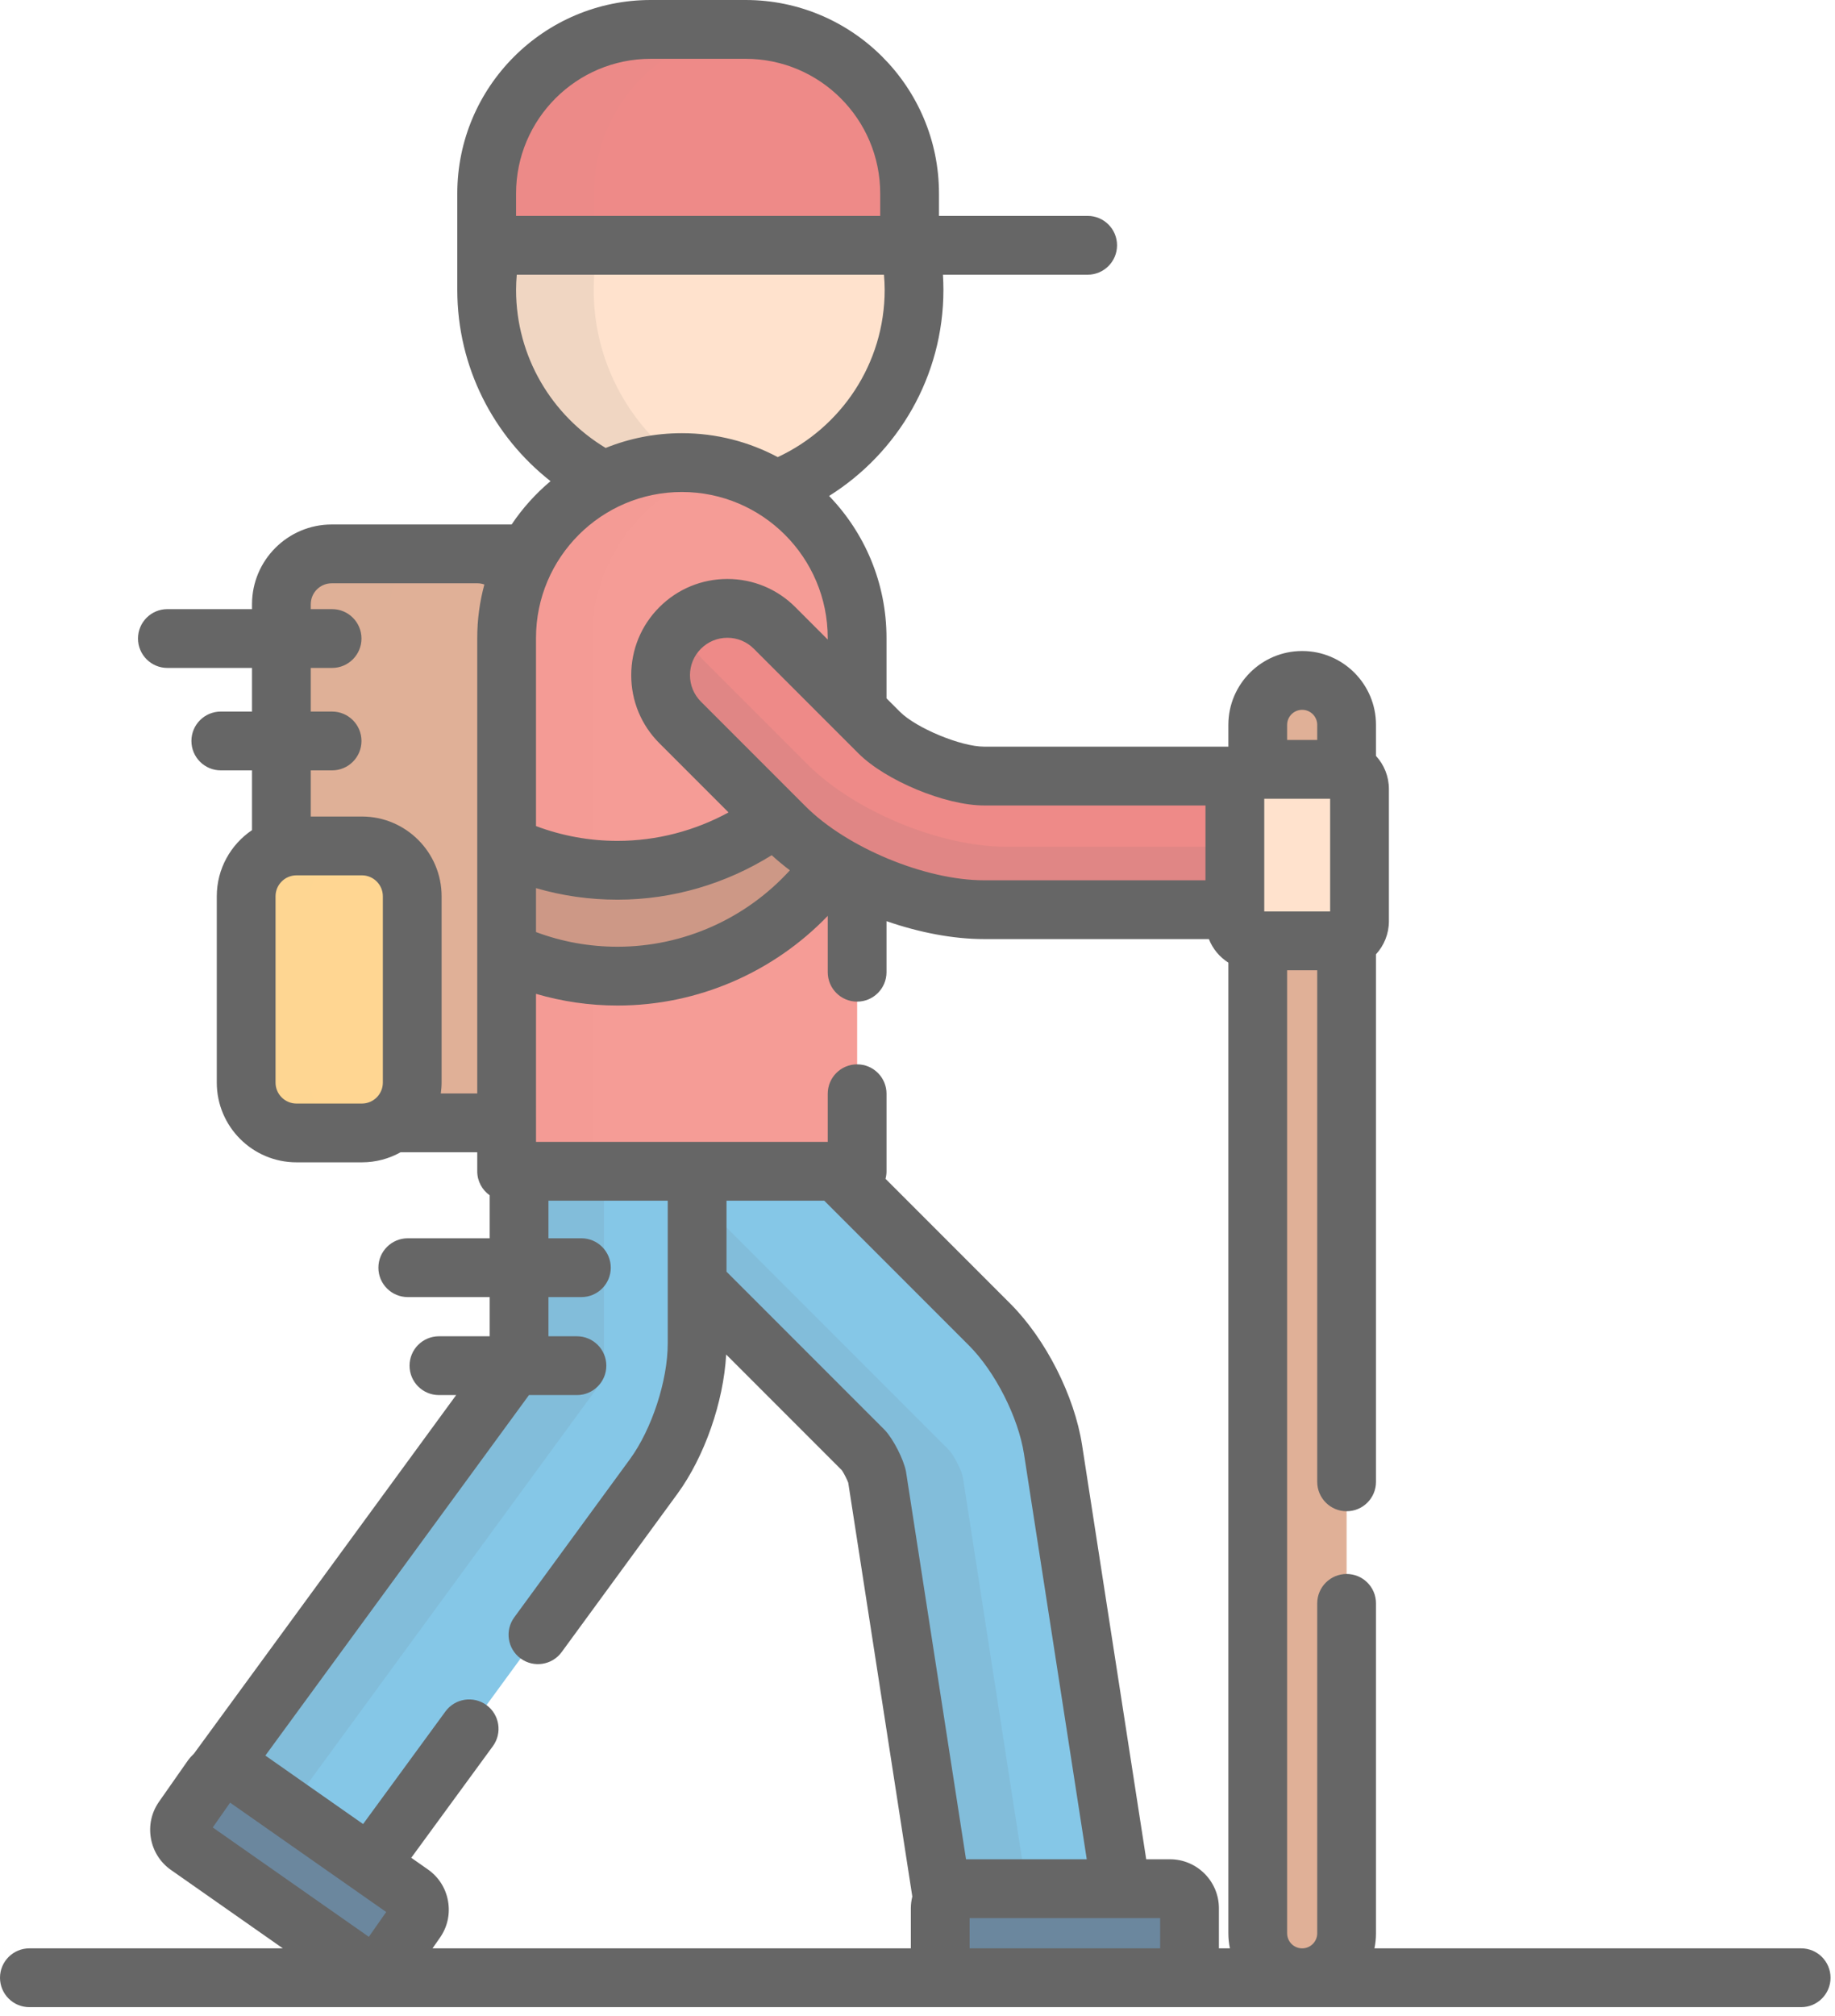 <svg width="102" height="112" viewBox="0 0 102 112" fill="none" xmlns="http://www.w3.org/2000/svg">
<g opacity="0.6">
<path d="M33.585 26.708C34.886 26.063 36.352 25.698 37.903 25.698C39.823 25.698 41.613 26.257 43.122 27.216C47.613 25.521 50.808 21.186 50.808 16.102C50.808 9.542 45.49 4.224 38.93 4.224C32.371 4.224 27.053 9.542 27.053 16.102C27.053 20.738 29.711 24.751 33.585 26.708Z" fill="#FFCFAB"/>
<path opacity="0.1" d="M33.584 26.707C34.88 26.066 36.339 25.702 37.882 25.699C34.924 23.539 33.001 20.045 33.001 16.102C33.001 10.569 36.784 5.92 41.904 4.6C40.954 4.355 39.958 4.224 38.93 4.224C32.371 4.224 27.053 9.542 27.053 16.102C27.052 20.738 29.711 24.751 33.584 26.707Z" fill="black"/>
<path d="M50.56 13.627V10.748C50.56 5.714 46.479 1.633 41.445 1.633H36.168C31.134 1.633 27.053 5.714 27.053 10.748V13.627H50.56Z" fill="#E23C38"/>
<g opacity="0.1">
<path opacity="0.1" d="M41.789 1.642C41.675 1.638 41.561 1.633 41.445 1.633H36.168C31.134 1.633 27.053 5.714 27.053 10.748V13.627H33.018V10.748C33.018 5.83 36.915 1.823 41.789 1.642Z" fill="black"/>
</g>
<path d="M58.533 80.526C58.164 78.145 56.716 75.292 55.013 73.589L46.493 65.07H38.75V71.324L48.004 80.578C48.26 80.856 48.681 81.686 48.752 82.042L52.388 105.516C52.57 105.166 52.932 104.922 53.352 104.922H62.313L58.533 80.526Z" fill="#34A1D7"/>
<path opacity="0.1" d="M53.519 82.042C53.448 81.686 53.027 80.856 52.771 80.577L38.75 66.557V71.324L48.004 80.577C48.26 80.856 48.681 81.686 48.752 82.042L52.388 105.516C52.57 105.166 52.932 104.922 53.352 104.922H57.064L53.519 82.042Z" fill="black"/>
<path d="M66.121 108.782C66.121 109.381 65.631 109.871 65.032 109.871H53.353C52.754 109.871 52.264 109.381 52.264 108.782V106.011C52.264 105.412 52.754 104.922 53.353 104.922H65.032C65.631 104.922 66.121 105.412 66.121 106.011V108.782Z" fill="#08375E"/>
<path d="M28.854 65.07V74.616C28.838 74.994 28.549 75.878 28.348 76.18L12.039 98.468L12.057 98.481C12.419 98.242 12.907 98.23 13.283 98.494L20.558 103.588L36.335 82.026C37.758 80.082 38.752 77.041 38.752 74.632V65.07H28.854V65.07H28.854Z" fill="#34A1D7"/>
<path opacity="0.1" d="M33.574 65.07H28.854V74.616C28.838 74.994 28.549 75.878 28.348 76.18L12.039 98.468L12.057 98.481C12.419 98.242 12.907 98.23 13.283 98.494L20.558 103.588L21.152 102.776L16.759 99.562L33.068 77.274C33.27 76.972 33.559 76.088 33.574 75.71V65.07Z" fill="black"/>
<path d="M21.53 108.979C21.186 109.47 20.504 109.59 20.013 109.247L10.446 102.548C9.955 102.204 9.835 101.522 10.178 101.031L11.768 98.761C12.111 98.27 12.794 98.15 13.284 98.494L22.851 105.193C23.342 105.536 23.462 106.219 23.119 106.709L21.53 108.979Z" fill="#08375E"/>
<path d="M28.161 35.44C28.161 34.203 28.393 33.022 28.813 31.934C28.304 31.232 27.479 30.771 26.55 30.771H18.438C16.899 30.771 15.641 32.03 15.641 33.568V47.125C15.906 47.041 16.188 46.995 16.48 46.995H20.116C21.655 46.995 22.914 48.254 22.914 49.792V60.142C22.914 61.056 22.468 61.869 21.784 62.38H26.55C27.149 62.38 27.704 62.187 28.161 61.864V35.44Z" fill="#CB7C52"/>
<g opacity="0.1">
<path opacity="0.1" d="M16.48 46.995H20.116C20.7 46.995 21.243 47.176 21.693 47.486V33.568C21.693 32.029 22.951 30.771 24.49 30.771H18.438C16.899 30.771 15.641 32.029 15.641 33.568V47.125C15.906 47.041 16.188 46.995 16.48 46.995Z" fill="black"/>
</g>
<path d="M47.645 65.07V35.44C47.645 30.06 43.284 25.698 37.903 25.698C32.524 25.698 28.162 30.06 28.162 35.44V65.07L47.645 65.07Z" fill="#EF5A50"/>
<g opacity="0.1">
<path opacity="0.1" d="M40.282 25.992C39.52 25.801 38.724 25.698 37.903 25.698C32.524 25.698 28.162 30.06 28.162 35.44V65.07H32.919V35.44C32.919 30.88 36.051 27.054 40.282 25.992Z" fill="black"/>
</g>
<path d="M43.621 45.949L43.09 45.417C40.65 47.257 37.615 48.348 34.324 48.348C32.12 48.348 30.033 47.857 28.16 46.982V52.862C30.033 53.737 32.12 54.228 34.324 54.228C39.276 54.228 43.648 51.758 46.285 47.985C45.274 47.378 44.362 46.689 43.621 45.949Z" fill="#AB5436"/>
<path d="M68.64 43.83C68.64 43.554 68.747 43.304 68.918 43.112H54.694C52.972 43.112 50.088 41.917 48.87 40.7L43.055 34.885C41.606 33.435 39.256 33.435 37.806 34.885C36.356 36.334 36.356 38.684 37.806 40.134L43.621 45.949C46.236 48.564 50.996 50.536 54.694 50.536H68.64V43.83H68.64Z" fill="#E23C38"/>
<path opacity="0.1" d="M68.644 47.041H55.949C52.251 47.041 47.491 45.069 44.876 42.454L39.061 36.64C38.506 36.085 38.166 35.398 38.035 34.681C37.959 34.746 37.882 34.812 37.81 34.885C36.36 36.334 36.36 38.684 37.81 40.134L43.625 45.949C46.239 48.564 51 50.536 54.698 50.536H68.644V47.041Z" fill="black"/>
<path d="M74.481 42.741C74.612 42.741 74.736 42.768 74.852 42.811V40.269C74.852 38.905 73.746 37.799 72.382 37.799C71.018 37.799 69.912 38.905 69.912 40.269V42.741H74.481Z" fill="#CB7C52"/>
<path d="M74.481 52.268H69.912V107.401C69.912 108.766 71.018 109.871 72.382 109.871C73.746 109.871 74.852 108.766 74.852 107.401V52.198C74.736 52.241 74.611 52.268 74.481 52.268Z" fill="#CB7C52"/>
<path d="M75.569 51.179C75.569 51.778 75.079 52.268 74.481 52.268H69.73C69.131 52.268 68.641 51.778 68.641 51.179V43.83C68.641 43.231 69.131 42.741 69.73 42.741H74.481C75.079 42.741 75.569 43.231 75.569 43.83V51.179Z" fill="#FFCFAB"/>
<path d="M22.915 60.142C22.915 61.68 21.656 62.939 20.117 62.939H16.481C14.942 62.939 13.684 61.68 13.684 60.142V49.792C13.684 48.254 14.942 46.995 16.481 46.995H20.117C21.656 46.995 22.915 48.254 22.915 49.792L22.915 60.142Z" fill="#FFBB4A"/>
<g opacity="0.1">
<path opacity="0.1" d="M17.254 60.142V49.792C17.254 48.254 18.513 46.995 20.051 46.995H16.481C14.943 46.995 13.684 48.254 13.684 49.792V60.142C13.684 61.68 14.943 62.939 16.481 62.939H20.051C18.513 62.939 17.254 61.68 17.254 60.142Z" fill="black"/>
</g>
<path d="M100.119 108.238H76.4C76.456 107.968 76.486 107.688 76.486 107.401V89.073C76.486 88.171 75.755 87.44 74.853 87.44C73.95 87.44 73.219 88.171 73.219 89.073V107.401C73.219 107.863 72.844 108.238 72.383 108.238C71.921 108.238 71.546 107.863 71.546 107.401V53.901H73.219V82.322C73.219 83.224 73.95 83.955 74.853 83.955C75.755 83.955 76.486 83.224 76.486 82.322V53.014C76.93 52.529 77.203 51.886 77.203 51.179V43.83C77.203 43.123 76.93 42.479 76.486 41.995V40.269C76.486 38.007 74.645 36.166 72.383 36.166C70.12 36.166 68.279 38.007 68.279 40.269V41.479H54.695C53.417 41.479 50.93 40.449 50.027 39.545L49.277 38.795V35.44C49.277 32.379 48.06 29.598 46.086 27.552C49.899 25.161 52.441 20.924 52.441 16.102C52.441 15.819 52.431 15.539 52.414 15.261H60.459C61.361 15.261 62.092 14.529 62.092 13.627C62.092 12.725 61.361 11.994 60.459 11.994H52.194V10.749C52.194 4.822 47.372 0 41.445 0H36.168C30.241 0 25.419 4.822 25.419 10.748C25.419 10.748 25.419 15.997 25.419 16.102C25.419 20.412 27.448 24.255 30.601 26.73C29.773 27.427 29.042 28.235 28.439 29.137H18.438C15.995 29.137 14.008 31.125 14.008 33.568V33.839H9.304C8.402 33.839 7.671 34.57 7.671 35.472C7.671 36.374 8.402 37.106 9.304 37.106H14.008V39.53H12.274C11.371 39.53 10.64 40.261 10.64 41.163C10.64 42.065 11.371 42.797 12.274 42.797H14.008V46.117C12.827 46.914 12.05 48.264 12.05 49.792V60.142C12.05 62.585 14.037 64.572 16.48 64.572H20.117C20.897 64.572 21.629 64.368 22.266 64.013H26.528V65.069C26.528 65.621 26.801 66.107 27.22 66.403V68.791H22.667C21.764 68.791 21.033 69.523 21.033 70.425C21.033 71.327 21.764 72.058 22.667 72.058H27.22V74.235H24.399C23.497 74.235 22.765 74.966 22.765 75.868C22.765 76.771 23.497 77.502 24.399 77.502H25.356L10.782 97.42C10.653 97.543 10.532 97.675 10.428 97.824L8.838 100.094C8.422 100.689 8.262 101.411 8.389 102.128C8.515 102.845 8.912 103.469 9.507 103.885L15.723 108.238H1.633C0.731 108.238 0 108.969 0 109.871C0 110.773 0.731 111.505 1.633 111.505H100.119C101.021 111.505 101.752 110.773 101.752 109.871C101.752 108.969 101.021 108.238 100.119 108.238ZM21.281 60.142C21.281 60.784 20.759 61.306 20.117 61.306H16.48C15.838 61.306 15.316 60.784 15.316 60.142V49.792C15.316 49.15 15.838 48.628 16.48 48.628H20.117C20.758 48.628 21.281 49.15 21.281 49.792V60.142ZM26.528 35.44V60.747H24.501C24.528 60.548 24.547 60.348 24.547 60.142V49.792C24.547 47.349 22.56 45.361 20.117 45.361H17.274V42.797H18.46C19.362 42.797 20.093 42.066 20.093 41.164C20.093 40.262 19.362 39.53 18.46 39.53H17.274V37.106H18.46C19.362 37.106 20.093 36.374 20.093 35.472C20.093 34.57 19.362 33.839 18.46 33.839H17.274V33.568C17.274 32.926 17.796 32.404 18.438 32.404H26.55C26.682 32.404 26.805 32.431 26.923 32.471C26.667 33.418 26.528 34.413 26.528 35.44ZM71.546 40.269C71.546 39.808 71.921 39.433 72.383 39.433C72.844 39.433 73.219 39.808 73.219 40.269V41.108H71.546V40.269ZM70.275 44.374H73.937V50.635H70.275V44.374ZM54.696 44.746H67.008V48.903H54.696C51.437 48.903 47.081 47.098 44.777 44.794L38.962 38.979C38.57 38.587 38.353 38.065 38.353 37.51C38.353 36.954 38.57 36.432 38.962 36.04C39.355 35.647 39.877 35.431 40.432 35.431C40.987 35.431 41.509 35.647 41.902 36.04L47.717 41.854C49.229 43.367 52.556 44.746 54.696 44.746ZM28.686 10.748C28.686 6.623 32.042 3.267 36.168 3.267H41.445C45.571 3.267 48.927 6.623 48.927 10.748V11.994H28.686V10.748ZM28.686 16.102C28.686 15.818 28.702 15.538 28.725 15.261H49.136C49.159 15.538 49.175 15.818 49.175 16.102C49.175 20.215 46.736 23.766 43.231 25.394C41.64 24.547 39.827 24.065 37.903 24.065C36.405 24.065 34.976 24.357 33.666 24.885C30.685 23.092 28.686 19.826 28.686 16.102ZM29.794 35.44C29.794 30.969 33.432 27.332 37.902 27.332C42.373 27.332 46.01 30.969 46.01 35.44V35.529L44.211 33.73C43.202 32.72 41.86 32.164 40.432 32.164C39.004 32.164 37.662 32.72 36.652 33.73C35.642 34.74 35.087 36.082 35.087 37.51C35.087 38.937 35.642 40.28 36.652 41.289L40.496 45.133C38.632 46.148 36.517 46.714 34.324 46.714C32.759 46.714 31.241 46.434 29.794 45.892V35.44H29.794ZM29.794 49.339C31.258 49.766 32.774 49.981 34.325 49.981C37.406 49.981 40.365 49.089 42.895 47.51C43.212 47.799 43.55 48.079 43.906 48.349C41.489 51.004 38.028 52.594 34.325 52.594C32.76 52.594 31.241 52.32 29.794 51.779V49.339ZM29.794 55.212C31.258 55.64 32.773 55.861 34.325 55.861C38.805 55.861 43.002 54.004 46.011 50.881V54.01C46.011 54.912 46.742 55.644 47.644 55.644C48.546 55.644 49.277 54.912 49.277 54.01V51.174C51.102 51.806 52.983 52.169 54.696 52.169H67.197C67.41 52.712 67.792 53.17 68.279 53.478V107.401C68.279 107.688 68.309 107.968 68.366 108.238H67.754V106.011C67.754 104.51 66.533 103.289 65.032 103.289H63.713L60.148 80.276C59.724 77.541 58.125 74.39 56.169 72.434L49.222 65.487C49.257 65.353 49.278 65.214 49.278 65.07V60.761C49.278 59.859 48.546 59.128 47.644 59.128C46.742 59.128 46.011 59.859 46.011 60.761V63.436H29.795L29.794 55.212ZM53.697 103.289L50.367 81.792C50.363 81.769 50.359 81.746 50.355 81.724C50.224 81.065 49.666 79.971 49.206 79.471C49.191 79.455 49.175 79.438 49.16 79.422L40.384 70.647V66.703H45.818L53.859 74.744C55.317 76.202 56.604 78.739 56.92 80.776L60.408 103.289H53.697ZM12.791 100.144L21.467 106.219L20.502 107.597L11.826 101.522L12.791 100.144ZM24.904 105.612C24.778 104.895 24.381 104.271 23.786 103.855L22.86 103.206L27.396 97.007C27.929 96.279 27.771 95.257 27.043 94.724C26.315 94.192 25.293 94.35 24.76 95.078L20.183 101.332L14.75 97.528L29.403 77.502H32.069C32.972 77.502 33.703 76.771 33.703 75.869C33.703 74.967 32.972 74.235 32.069 74.235H30.486V72.058H32.317C33.219 72.058 33.95 71.327 33.95 70.425C33.95 69.523 33.219 68.791 32.317 68.791H30.486V66.703H37.117V74.631C37.117 76.693 36.233 79.397 35.016 81.061L28.584 89.851C28.052 90.579 28.21 91.601 28.938 92.133C29.666 92.666 30.688 92.508 31.221 91.779L37.652 82.99C39.166 80.92 40.219 77.884 40.365 75.248L46.794 81.677C46.898 81.824 47.09 82.2 47.151 82.374L50.712 105.36C50.66 105.569 50.63 105.786 50.63 106.011V108.238H24.041L24.454 107.647C24.871 107.052 25.031 106.33 24.904 105.612ZM53.897 108.238V106.556H64.487V108.238H53.897Z" fill="black"/>
</g>
</svg>
